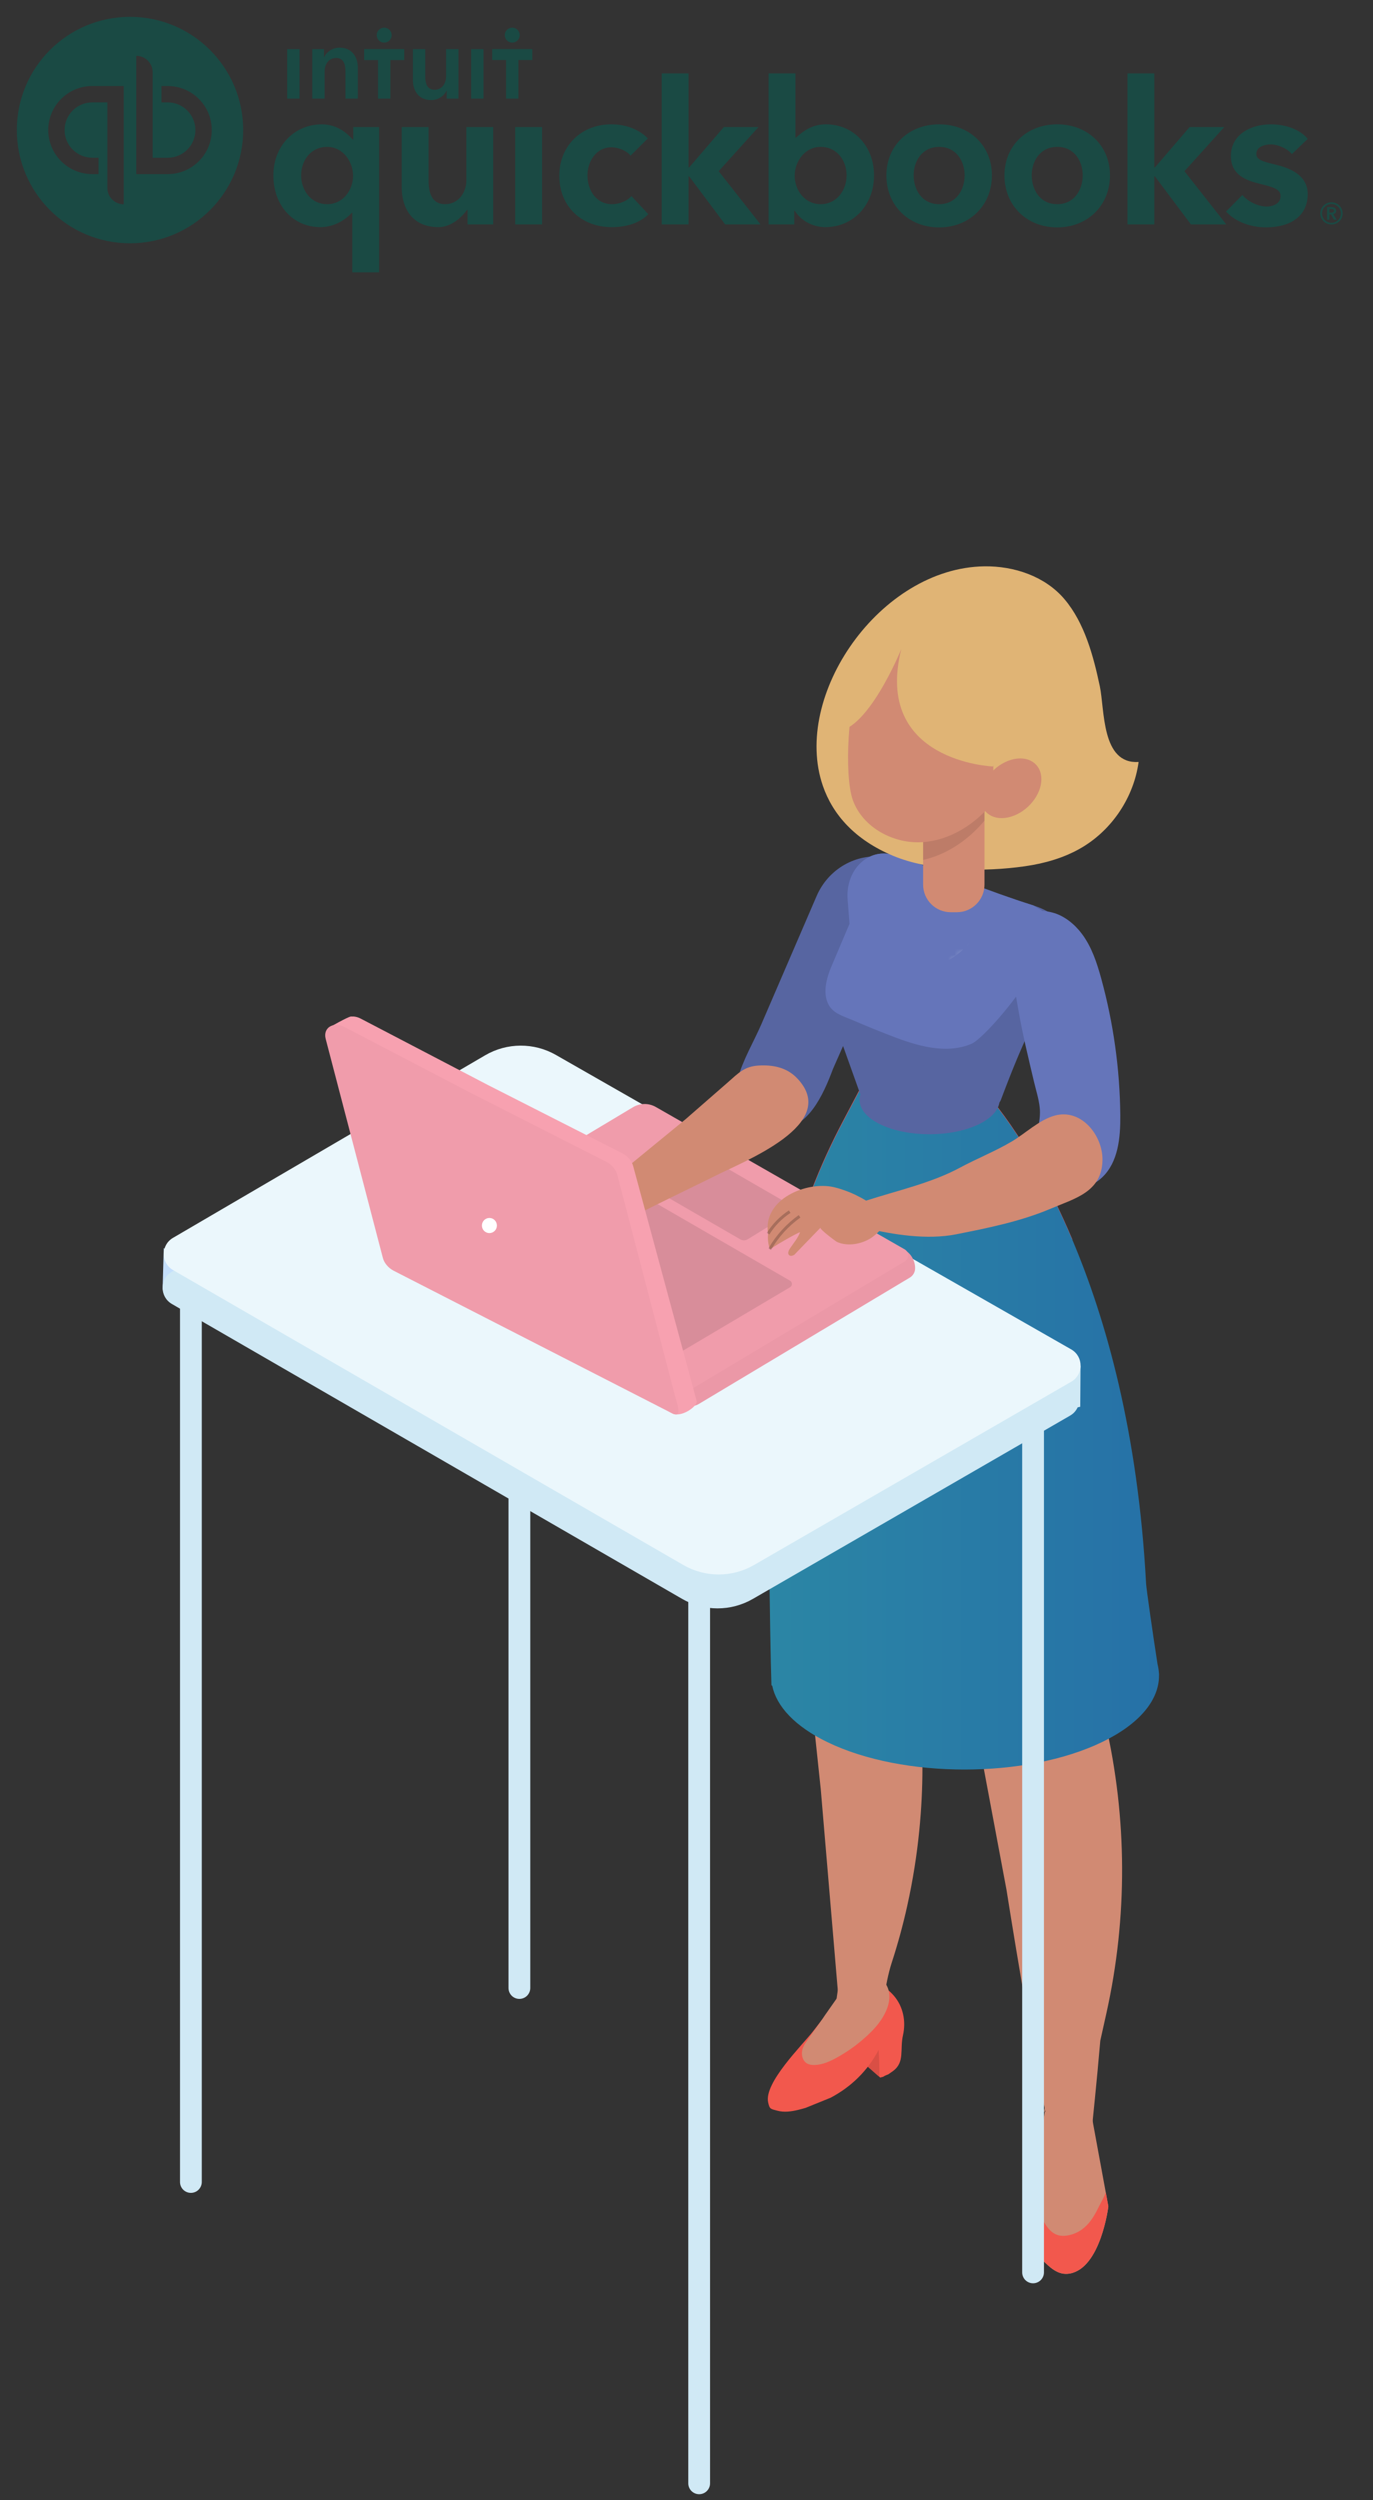 <svg width="228" height="415" xmlns="http://www.w3.org/2000/svg">
 <rect width="100%" height="100%" fill="#333333" stroke="none"/>
 <mask height="34" width="38" y="157" x="153" maskUnits="userSpaceOnUse" id="mask0">
  <path id="svg_1" fill="#6575BA" d="m153.889,183.214c0.889,1.156 2.364,1.536 3.833,2.169c2.025,0.872 4.067,1.706 6.124,2.499c4.377,1.703 9.231,3.184 13.498,1.364c2.609,-1.109 16.159,-16.936 12.323,-21.711l-2.055,-1.24c-7.775,-2.463 -15.251,-5.661 -22.958,-8.298c-0.247,-0.084 -0.495,-0.15 -0.737,-0.202c-4.025,-0.848 -7.528,2.786 -7.162,7.522l0.286,3.646c0.013,0.242 0.026,0.379 0.026,0.379l-3.007,7.091c-0.691,1.63 -1.289,3.676 -0.814,5.445c0.146,0.541 0.366,0.976 0.643,1.336z"/>
 </mask>
 <defs>
  <linearGradient y2="0.488" x2="1" y1="0.488" x1="0" id="paint0_linear">
   <stop stop-color="#2B86A5"/>
   <stop stop-color="#2671A7" offset="1"/>
  </linearGradient>
 </defs>
 <g>
  <title>background</title>
  <rect fill="none" id="canvas_background" height="417" width="230" y="-1" x="-1"/>
 </g>
 <g>
  <title>Layer 1</title>
  <path id="svg_2" fill="#5765A1" d="m149.925,142.541c-0.199,0.05 -1.429,-0.091 -2.999,-0.303c-4.789,-0.647 -9.381,1.994 -11.325,6.503c-3.048,7.067 -6.094,14.134 -9.142,21.201c-1.265,2.934 -3.158,6.079 -3.959,9.18c-1.136,4.4 1.997,8.022 6.397,8.293c5.181,0.319 7.843,-5.754 9.43,-9.996l15.18,-34.432l-3.582,-0.446z"/>
  <path id="svg_3" fill="#D18A73" d="m152.439,281.007c-0.034,0.323 -0.026,0.646 0.021,0.967c0.396,2.695 2.128,16.758 -1.822,34.444c-0.671,3.02 -1.51,6.14 -2.55,9.329c-0.634,1.944 -0.967,3.961 -1.328,5.969c-0.333,0.34 -0.67,0.683 -1.003,1.022c-0.809,0.175 -1.629,0.316 -2.453,0.408c0.307,-0.083 -1.603,-0.13 -2.054,-0.145c-0.173,-0.027 -0.325,-0.052 -0.455,-0.072c-0.54,-0.171 -1.075,-0.359 -1.599,-0.577c-0.075,-0.029 -0.15,-0.046 -0.225,-0.073c-0.145,-0.692 0.189,-1.505 0.13,-2.191l-1.302,-15.357l-1.505,-17.759l-3.114,-29.489c-0.008,-0.121 -0.015,-0.242 -0.021,-0.363l-0.381,-35.106c-0.008,-0.703 0.103,-2.32 0.273,-4.274c0.596,-6.849 2.059,-13.601 4.354,-20.083c0.095,-0.425 0.253,-0.839 0.489,-1.205c4.464,-6.977 12.991,-8.899 19.936,-4.858c1.232,0.716 1.934,2.088 1.861,3.512l-0.622,12.045l-6.63,63.856z"/>
  <path id="svg_4" fill="#D18A73" d="m160.973,203.548c8.043,-2.273 17.552,1.463 21.418,17.866c0.144,0.609 0.236,2.002 0.29,3.977l0.338,-3.977l0.523,64.473c3.661,15.874 3.725,32.365 0.188,48.267l-1.015,4.564c-0.611,7.139 -1.247,12.92 -1.55,16.206c-0.14,1.505 -1.271,2.689 -2.709,2.944l-0.011,0.05l-0.002,-0.048c-0.203,0.035 -0.411,0.052 -0.625,0.048c-1.508,-0.026 -2.811,-1.068 -3.155,-2.537c-2.914,-12.415 -7.524,-41.702 -7.524,-41.702l-17.241,-91.952c-1.33,-7.115 4.109,-16.211 11.075,-18.179z"/>
  <path id="svg_5" fill="#D18A73" d="m170.915,367.184c0,1.259 1.113,6.876 2.042,7.805c1.387,1.387 2.74,2.729 4.677,2.393c5.176,-0.908 6.42,-11.142 6.42,-11.142l-0.422,-2.287l-2.08,-11.294l-0.357,-2.144l-7.864,0l0.358,-1.43l-2.202,15.705l-0.257,0.672c-0.215,0.557 -0.315,1.143 -0.315,1.722z"/>
  <path id="svg_6" fill="#F2584D" d="m171.487,364.77l0.166,0.086c1.679,4.545 2.866,6.783 5.831,6.155c3.424,-0.726 4.51,-3.925 5.386,-5.501c0.531,-0.954 0.762,-1.577 0.762,-1.577l0.422,2.287c0,0 -1.244,10.233 -6.42,11.142c-1.937,0.336 -3.29,-1.006 -4.677,-2.393c-0.929,-0.929 -2.042,-6.546 -2.042,-7.805c0,-0.579 0.1,-1.165 0.314,-1.722l0.258,-0.672z"/>
  <path id="svg_7" fill="#D94F45" d="m145.871,344.607l-3.387,-2.971l5.951,-3.18l0,3.043l-1.391,2.854c-0.217,0.444 -0.792,0.568 -1.173,0.254z"/>
  <path id="svg_8" fill="#F2584D" d="m148.293,343.763c-0.259,0.19 -0.526,0.363 -0.788,0.545c-0.442,0.179 -0.89,0.36 -1.342,0.543c-0.084,-0.071 -0.147,-0.167 -0.145,-0.292c0.017,-1.434 -0.012,-2.867 -0.122,-4.295c-1.815,3.464 -4.549,6.116 -7.955,7.922c-1.454,0.589 -2.855,1.158 -4.151,1.683c-0.415,0.124 -0.835,0.24 -1.263,0.344c-1.134,0.273 -2.336,0.431 -3.462,0.126c-1.127,-0.302 -1.265,-0.248 -1.51,-1.391c-0.692,-3.254 5.647,-9.457 7.473,-11.797c0.782,-1.005 1.823,-2.424 3.028,-3.782c2.627,-2.969 6.046,-5.653 9.307,-3.135c0.362,0.276 0.72,0.618 1.076,1.029c1.561,1.81 2.029,4.26 1.51,6.557c-0.542,2.379 0.339,4.468 -1.656,5.943z"/>
  <path id="svg_9" fill="#D18A73" d="m133.241,340.234c0.087,-0.354 0.241,-0.683 0.422,-1l1.356,-1.932c0.7,-0.952 1.387,-1.917 2.038,-2.903l2.865,-4.079c1.978,-2.657 4.799,-3.911 6.729,-0.893c0.086,0.133 0.306,-0.068 0.457,-0.105c1.53,2.477 -0.182,5.648 -2.361,7.846c-1.73,1.745 -3.716,3.237 -5.875,4.411c-1.101,0.599 -2.285,1.126 -3.538,1.177c-0.497,0.02 -1.021,-0.044 -1.431,-0.327c-0.579,-0.401 -0.798,-1.163 -0.72,-1.873c0.013,-0.109 0.032,-0.217 0.058,-0.322z"/>
  <path id="svg_10" fill="#FF5655" d="m134.77,197.525c2.747,8.109 8.397,14.946 15.899,19.18l11.743,-0.326l15.663,-10.66c-7.294,-17.288 -15.063,-25.11 -15.063,-25.11l-15.964,-2.518l-4.051,2.277l-3.007,5.702c-1.971,3.724 -3.713,7.547 -5.22,11.455z"/>
  <path id="svg_11" fill="url(#paint0_linear)" d="m181.253,289.446c0.398,-0.173 0.79,-0.352 1.174,-0.536c0.198,-0.095 0.384,-0.194 0.575,-0.291c-0.191,0.097 -0.377,0.196 -0.575,0.291c-0.384,0.184 -0.776,0.363 -1.174,0.536zm-53.694,-46.15c0,0 0.269,28.429 0.549,36.472l0.119,0c0.698,3.436 3.756,6.779 9.188,9.406c12.522,6.057 32.96,6.054 45.559,0c6.354,-3.053 9.517,-7.07 9.492,-11.08c0.01,-0.136 0.005,-0.276 -0.018,-0.417l0,-0.003c-0.029,-0.477 -0.105,-0.954 -0.226,-1.429c-0.75,-4.824 -1.856,-12.529 -1.905,-13.417c-1.337,-25.032 -6.641,-43.788 -12.226,-57.005c-7.293,-17.288 -15.063,-25.11 -15.063,-25.11l-15.964,-2.518l-2.629,-0.417l-1.422,2.694l-3.007,5.702c-1.971,3.724 -3.712,7.548 -5.22,11.455c-5.63,14.49 -8.109,30.056 -7.227,45.667z"/>
  <path id="svg_12" fill="#73B0DD" d="m156.926,143.391c-0.098,0.202 -0.189,0.391 -0.274,0.574l2.532,0.157c-0.744,-0.281 -1.501,-0.529 -2.258,-0.731z"/>
  <path id="svg_13" fill="#73B0DD" d="m155.356,144.017l-0.032,0.058c0.332,0.092 0.665,0.164 1.011,0.223c0.072,0.013 0.143,0.026 0.215,0.032c0.039,-0.072 0.072,-0.15 0.111,-0.229l-1.305,-0.084z"/>
  <path id="svg_14" fill="#5765A1" d="m137.761,167.324l0.091,0.287l4.769,13.348c0.398,1.324 1.455,2.394 2.792,2.877c8.462,3.027 14.079,2.427 17.027,1.2c1.102,-0.463 3.34,-1.35 3.752,-2.439c2.453,-6.504 4.657,-11.913 8.2,-18.052c0.939,-1.631 1.996,-3.209 2.603,-4.991c0.607,-1.774 0.711,-3.829 -0.228,-5.46c-1.188,-2.068 -3.047,-3.125 -5.142,-3.797c-2.778,-0.88 -7.267,-2.381 -9.844,-3.327c-3.105,-1.141 -6.178,-2.362 -9.276,-3.523l-0.868,-0.326l-2.969,-1.122c-4.318,-1.488 -8.285,2.297 -7.899,7.32l0.312,4.025l-3.007,7.091c-0.901,2.153 -1.005,4.599 -0.313,6.889z"/>
  <path id="svg_15" fill="#6575BA" d="m137.889,167.214c0.889,1.156 2.364,1.536 3.833,2.169c2.025,0.872 4.067,1.706 6.124,2.499c4.377,1.703 9.231,3.184 13.498,1.364c2.609,-1.109 16.159,-16.936 12.323,-21.711l-2.055,-1.24c-7.775,-2.463 -15.251,-5.661 -22.958,-8.298c-0.247,-0.084 -0.495,-0.15 -0.737,-0.202c-4.025,-0.848 -7.528,2.786 -7.162,7.522l0.286,3.646c0.013,0.242 0.026,0.379 0.026,0.379l-3.007,7.091c-0.691,1.63 -1.289,3.676 -0.814,5.445c0.146,0.541 0.366,0.976 0.643,1.336z"/>
  <path id="svg_16" fill="#5765A1" d="m161.95,186.697c0.144,-0.064 0.286,-0.13 0.424,-0.198c0.072,-0.035 0.139,-0.071 0.208,-0.107c-0.069,0.036 -0.136,0.072 -0.208,0.107c-0.138,0.068 -0.28,0.134 -0.424,0.198zm-15.832,-0.101c4.522,2.229 11.904,2.228 16.454,0.001c4.552,-2.229 4.576,-5.856 0.053,-8.085c-4.522,-2.229 -11.902,-2.229 -16.454,0c-4.551,2.229 -4.576,5.855 -0.053,8.084z"/>
  <g id="svg_17" mask="url(#mask0)">
   <path id="svg_18" fill="#F4F8F9" d="m147.871,157.285c1.957,1.304 4.566,-1.305 4.566,-1.305c2.61,12.721 16.31,-9.459 16.31,-9.459l-0.013,-0.047l-0.091,-0.26c-0.066,0.091 -0.131,0.182 -0.209,0.28c-4.769,0.274 -9.538,0.522 -12.787,-3.04l-0.156,-0.176c-1.449,0.033 -0.783,-3.049 -2.193,-2.847c-0.15,0.02 -0.858,1.13 -1.704,2.342c-0.649,0.93 -1.178,1.939 -1.571,3.002c-1.996,5.405 -3.418,10.668 -2.152,11.51z"/>
   <path id="svg_19" fill="#D18A73" d="m153.079,154.423c6.856,2.512 12.271,-3.62 15.344,-7.854c0.268,-0.352 0.522,-0.698 0.783,-1.044c-5.128,-2.081 -10.349,-4.045 -16.462,-3.171c-2.718,5.546 -3.429,10.686 0.335,12.069z"/>
  </g>
  <path id="svg_20" fill="#6575BA" d="m171.528,190.42c-0.085,0.335 -0.166,0.672 -0.236,1.011c-0.407,1.97 -0.303,4.266 1.143,5.665c1.744,1.689 4.603,1.331 6.875,0.477c1.337,-0.501 2.645,-1.148 3.688,-2.123c2.704,-2.53 3.075,-6.64 3.04,-10.343c-0.075,-7.64 -1.138,-15.27 -3.156,-22.64c-0.72,-2.632 -1.59,-5.287 -3.228,-7.471c-1.198,-1.597 -2.938,-3.029 -4.905,-3.533c-0.585,-0.151 -1.213,-0.274 -1.821,-0.255c-7.023,0.222 -4.521,12.371 -3.808,16.476c0.692,3.983 1.651,7.911 2.579,11.845c0.329,1.392 0.797,2.839 0.95,4.263c0.245,2.281 -0.558,4.422 -1.121,6.628z"/>
  <path id="svg_21" fill="#D18A73" d="m143.958,199.245c-0.283,0.09 -0.564,0.183 -0.843,0.277c-0.921,0.31 -1.98,0.77 -2.18,1.721c-0.143,0.68 0.247,1.386 0.799,1.807c0.554,0.421 1.244,0.612 1.92,0.773c4.717,1.126 10.31,2.001 15.101,1.056c5.33,-1.053 10.731,-2.14 15.756,-4.269c4.027,-1.707 8.429,-2.762 8.565,-7.974c0.107,-4.11 -3.487,-8.708 -7.952,-7.46c-2.564,0.718 -4.842,2.953 -7.11,4.293c-2.76,1.633 -5.801,2.836 -8.627,4.357c-4.7,2.529 -10.276,3.758 -15.429,5.419z"/>
  <path id="svg_22" fill="#E0B475" d="m136.641,130.431c1.656,4.81 5.353,8.981 11.656,11.614c6.322,2.64 15.155,2.697 21.875,1.744c3.322,-0.472 6.614,-1.415 9.5,-3.125c5.05,-2.994 8.615,-8.372 9.405,-14.189c-6.208,0.392 -5.611,-8.645 -6.448,-12.597c-1.052,-4.961 -2.521,-10.502 -5.885,-14.449c-3.209,-3.773 -8.343,-5.496 -13.278,-5.427c-17.345,0.244 -31.986,21.442 -26.825,36.429z"/>
  <path id="svg_23" fill="#D18A73" d="m153.292,129.637l0,17.194c0,2.531 2.052,4.583 4.582,4.583l1.026,0c2.53,0 4.582,-2.052 4.582,-4.583l0,-17.194l-10.19,0z"/>
  <path id="svg_24" fill-opacity="0.1" fill="black" d="m153.292,129.637l0,13.093c3.973,-0.88 7.554,-3.353 10.19,-6.517l0,-6.576l-10.19,0z"/>
  <path id="svg_25" fill="#D18A73" d="m164.945,108.384c-0.291,-0.095 -0.581,-0.183 -0.871,-0.264c-5.596,-1.545 -17.693,-2.49 -21.022,3.714c-2.253,4.198 -2.922,16.876 -1.419,21.003c1.651,4.534 6.753,7.267 11.568,6.948c4.625,-0.307 8.842,-3.037 11.744,-6.665l0,-24.736z"/>
  <path id="svg_26" fill="#D18A73" d="m162.826,132.356c0,2.605 2.263,4.038 5.054,3.201c2.79,-0.838 5.053,-3.628 5.053,-6.232c0,-2.605 -2.263,-4.038 -5.053,-3.201c-2.791,0.837 -5.054,3.627 -5.054,6.232z"/>
  <path id="svg_27" fill="#E0B475" d="m164.871,127.221c0,0 -19.879,-0.779 -15.201,-19.49c0,0 -5.848,14.422 -11.305,13.643c-5.457,-0.779 2.729,-12.863 2.729,-12.863l9.745,-8.186l15.591,-1.949l4.678,4.288c0,0 3.508,7.406 3.118,8.575c-0.39,1.17 -2.339,4.678 -2.339,4.678l-7.016,11.304z"/>
  <path id="svg_28" fill="#D0E9F5" d="m31.7,363.984c-0.999,0 -1.808,-0.81 -1.808,-1.808l0,-150.392c0,-0.998 0.81,-1.808 1.808,-1.808c0.999,0 1.808,0.81 1.808,1.808l0,150.392c0,0.998 -0.81,1.808 -1.808,1.808z"/>
  <path id="svg_29" fill="#D0E9F5" d="m86.249,331.786c-0.998,0 -1.808,-0.81 -1.808,-1.808l0,-150.392c0,-0.998 0.81,-1.808 1.808,-1.808c0.999,0 1.809,0.81 1.809,1.808l0,150.392c0,0.998 -0.81,1.808 -1.809,1.808z"/>
  <path id="svg_30" fill="#D0E9F5" d="m116.103,414c-0.999,0 -1.808,-0.809 -1.808,-1.808l0,-150.391c0,-0.999 0.809,-1.808 1.808,-1.808c0.999,0 1.808,0.809 1.808,1.808l0,150.391c0,0.999 -0.809,1.808 -1.808,1.808z"/>
  <path id="svg_31" fill="#D0E9F5" d="m171.551,378.989c-0.999,0 -1.808,-0.81 -1.808,-1.809l0,-150.391c0,-0.999 0.809,-1.808 1.808,-1.808c0.999,0 1.808,0.809 1.808,1.808l0,150.391c0,0.999 -0.809,1.809 -1.808,1.809z"/>
  <path id="svg_32" fill="#C4DFFC" d="m27.193,207.163l-0.193,6.88l10.169,3.51l-0.509,-3.654l-9.467,-6.736z"/>
  <path id="svg_33" fill="#D0E9F5" d="m179.434,226.706l-3.209,2.062l-84.107,-48.038c-3.645,-2.082 -8.125,-2.059 -11.749,0.06l-51.836,30.302c-2.05,1.198 -2.042,4.162 0.014,5.349l84.73,48.95c3.634,2.098 8.113,2.099 11.747,0l52.678,-30.422c0.588,-0.34 1.002,-0.826 1.254,-1.373l0.431,-0.096l0.048,-6.794z"/>
  <path id="svg_34" fill="#EBF7FC" d="m28.727,205.465l51.836,-30.302c3.624,-2.119 8.104,-2.142 11.75,-0.059l85.569,48.872c2.074,1.184 2.081,4.172 0.013,5.366l-52.677,30.422c-3.635,2.099 -8.113,2.098 -11.747,-0.001l-84.731,-48.949c-2.055,-1.187 -2.063,-4.151 -0.014,-5.349z"/>
  <path id="svg_35" fill="#EB98A7" d="m150.12,207.401l-41.403,-22.589l-38.89,23.283l43.683,24.979c0.782,0.448 1.745,0.438 2.518,-0.025l35.059,-20.989c0.545,-0.326 0.879,-0.914 0.879,-1.549c0,-1.297 -0.708,-2.489 -1.846,-3.11z"/>
  <path id="svg_36" fill="#F09CAB" d="m113.057,231.638l-44.95,-25.704l37,-22.15c1.168,-0.7 2.623,-0.714 3.805,-0.039l41.302,23.619c0.776,0.444 0.787,1.558 0.02,2.017l-37.177,22.257z"/>
  <path id="svg_37" fill-opacity="0.1" fill="black" d="m77.329,205.638l18.563,-12.876c0.311,-0.181 0.696,-0.181 1.009,0l34.292,19.814c0.427,0.247 0.417,0.865 -0.016,1.098l-18.556,10.987c-0.549,0.295 -1.978,-0.134 -2.514,-0.45l-32.778,-18.573z"/>
  <path id="svg_38" fill-opacity="0.1" fill="black" d="m131.311,200.032l-13.084,-7.555c-0.385,-0.223 -0.861,-0.216 -1.241,0.016l-7.15,4.406c-0.222,0.136 -0.352,0.373 -0.348,0.633c0.004,0.26 0.141,0.494 0.366,0.622l13.08,7.558c0.187,0.109 0.396,0.163 0.606,0.163c0.22,0 0.44,-0.06 0.635,-0.18l7.154,-4.408c0.221,-0.136 0.352,-0.372 0.348,-0.633c-0.004,-0.26 -0.14,-0.493 -0.366,-0.622z"/>
  <path id="svg_39" fill="#D18A73" d="m127.547,204.789c-0.078,0.841 0.01,1.693 0.277,2.497l0.043,0.123c-0.055,-0.152 4.653,-2.872 4.99,-2.875c-0.345,0.95 -1.091,1.824 -1.675,2.684c-0.217,0.321 -0.409,0.786 -0.201,1.05l0.098,0.1c0.237,0.162 0.549,0.058 0.804,-0.074l2.148,-2.226l0.032,-0.031l0.692,-0.71l0.056,-0.067l0.589,-0.603l0.851,-0.878c-0.211,0.217 2.558,2.291 2.788,2.389c1.776,0.753 4.014,0.344 5.611,-0.682c0.945,-0.608 3.166,-2.646 2.686,-3.973c-0.293,-0.812 -2.575,-1.668 -3.329,-2.122c-1.164,-0.708 -2.414,-1.336 -3.725,-1.8c-0.605,-0.217 -1.212,-0.402 -1.834,-0.545c-4.449,-1.024 -11.856,1.952 -10.901,7.743z"/>
  <path id="svg_40" fill-opacity="0.2" fill="black" d="m128.045,207.452l-0.426,-0.244c1.243,-2.165 2.976,-4.073 5.013,-5.516l0.284,0.401c-1.98,1.401 -3.663,3.255 -4.871,5.359z"/>
  <path id="svg_41" fill-opacity="0.2" fill="black" d="m127.762,204.898l-0.416,-0.26c0.928,-1.487 2.192,-2.775 3.656,-3.727l0.268,0.411c-1.405,0.913 -2.618,2.149 -3.508,3.576z"/>
  <path id="svg_42" fill="#D18A73" d="m90.668,209.443c-0.523,-0.757 -0.767,-1.632 -0.709,-2.516c0.013,-0.196 0.04,-0.392 0.084,-0.588c0.236,-1.077 0.903,-2.001 1.877,-2.601l21.948,-17.984c2.314,-2.018 4.628,-4.036 6.943,-6.054c1.798,-1.568 2.775,-2.7 5.176,-2.837c2.386,-0.136 4.658,0.307 6.38,2.108c7.337,7.673 -8.925,13.792 -13.956,16.383c-1.162,0.598 -13.901,6.722 -13.822,6.922c0.562,1.436 0.036,3.043 -1.283,3.915l-6.597,4.477c-2.008,1.235 -4.718,0.686 -6.041,-1.225z"/>
  <path id="svg_43" fill="#F7A1B0" d="m115.71,232.637l-10.56,-39.063c-0.225,-0.86 -0.905,-1.673 -1.786,-2.132l-22.393,-11.375l-21.066,-10.991c-0.563,-0.295 -1.108,-0.387 -1.593,-0.35l-0.027,-0.014l-0.043,0.021c-0.521,0.057 -3.694,1.879 -3.694,1.879l2.362,1.107l9.31,35.647c0.225,0.86 0.904,1.672 1.785,2.132l43.725,25.148c1.392,0.604 3.89,-1.037 3.979,-2.009z"/>
  <path id="svg_44" fill="#F09CAB" d="m57.261,170.495l21.065,10.99l22.394,11.376c0.88,0.459 1.56,1.272 1.786,2.131l9.493,36.35c0.483,1.852 1.413,4.192 -0.484,3.202l-46.154,-23.628c-0.881,-0.459 -1.561,-1.272 -1.785,-2.131l-9.494,-36.351c-0.483,-1.852 1.283,-2.929 3.179,-1.939z"/>
  <path id="svg_45" fill="white" d="m80.025,203.419c0,0.695 0.558,1.257 1.245,1.257c0.688,0 1.246,-0.562 1.246,-1.257c0,-0.695 -0.558,-1.258 -1.246,-1.258c-0.687,0 -1.245,0.563 -1.245,1.258z"/>
  <path id="svg_46" fill="#1A4A44" d="m221.885,34.988c0,-0.448 -0.383,-0.611 -0.774,-0.611l-0.733,0l0,2.085l0.375,0l0,-0.871l0.269,0l0.488,0.871l0.456,0l-0.562,-0.912c0.294,-0.065 0.481,-0.261 0.481,-0.562zm-1.132,0.301l0,-0.595l0.342,0c0.196,0 0.415,0.057 0.415,0.285c0,0.253 -0.244,0.31 -0.456,0.31l-0.301,0zm0.35,-1.71c-1.026,0 -1.857,0.823 -1.857,1.849c0,1.026 0.831,1.833 1.857,1.833c1.026,0 1.857,-0.806 1.857,-1.833c0,-1.026 -0.831,-1.849 -1.857,-1.849zm0,3.413c-0.863,0 -1.564,-0.709 -1.564,-1.564c0,-0.864 0.701,-1.564 1.564,-1.564c0.863,0 1.564,0.7 1.564,1.564c0,0.855 -0.701,1.564 -1.564,1.564z"/>
  <path id="svg_47" fill="#1A4A44" d="m101.64,33.891c-2.716,0 -4.086,-2.427 -4.086,-4.774c0,-2.346 1.486,-4.67 3.956,-4.67c1.156,0 2.618,0.58 3.192,1.396l2.876,-2.865c-1.392,-1.467 -3.611,-2.342 -6.068,-2.342c-5.001,0 -8.631,3.589 -8.631,8.534c0,5.025 3.589,8.534 8.728,8.534c2.446,0 4.706,-0.716 6.046,-2.156l-2.797,-3.002c-0.646,0.787 -2.001,1.346 -3.216,1.346zm-16.082,3.357l4.462,0l0,-16.157l-4.462,0l0,16.157zm-8.113,-7.299c0,1.899 -1.238,3.942 -3.544,3.942c-1.778,0 -2.728,-1.268 -2.728,-3.877l0,-8.924l-4.462,0l0,10.028c0,3.337 1.665,6.584 6.117,6.584c2.1,0 3.858,-1.653 4.745,-2.873l0.067,0l0,2.418l4.266,0l0,-16.157l-4.462,0l0,8.858zm-18.783,-6.807l-0.099,0c-0.63,-0.697 -2.338,-2.506 -5.111,-2.506c-4.549,0 -8.055,3.562 -8.055,8.469c0,4.982 3.235,8.598 7.841,8.598c2.091,0 4.056,-1.108 5.194,-2.397l0.066,0l0,9.899l4.462,0l0,-24.114l-4.299,0l0,2.051zm-4.332,10.749c-2.759,0 -4.327,-2.408 -4.327,-4.787c0,-2.274 1.44,-4.722 4.327,-4.722c2.656,0 4.299,2.485 4.299,4.787c0,2.321 -1.608,4.722 -4.299,4.722zm101.626,-13.255c-5.077,0 -8.761,3.562 -8.761,8.469c0,5.078 3.766,8.642 8.761,8.642c4.994,0 8.761,-3.598 8.761,-8.642c0,-4.907 -3.685,-8.469 -8.761,-8.469zm0,13.255c-2.909,0 -4.235,-2.481 -4.235,-4.787c0,-2.274 1.326,-4.722 4.235,-4.722c2.909,0 4.234,2.448 4.234,4.722c0,2.305 -1.325,4.787 -4.234,4.787zm55.779,-6.588c-2.296,-0.548 -3.105,-0.843 -3.105,-1.773c0,-1.282 1.624,-1.563 2.36,-1.563c1.384,0 2.948,0.827 3.536,1.612l2.631,-2.524c-1.216,-1.528 -3.609,-2.419 -6.135,-2.419c-3.229,0 -6.619,1.624 -6.619,5.252c0,3.115 2.441,4.055 4.831,4.628c2.518,0.586 3.417,1.015 3.417,2.029c0,1.495 -1.697,1.74 -2.281,1.74c-1.46,0 -3.151,-0.836 -4.064,-1.919l-2.708,2.746c1.48,1.641 4.012,2.628 6.609,2.628c4.362,0 6.95,-2.079 6.95,-5.51c0,-3.283 -3.168,-4.386 -5.422,-4.926zm-8.434,-6.213l-5.754,0l-5.761,6.704l-0.099,0l0,-15.608l-4.461,0l0,25.061l4.461,0l0,-7.969l0.099,0l5.977,7.969l5.871,0l-6.946,-8.83l6.613,-7.327zm-66.16,-0.455c-2.041,0 -3.544,0.892 -4.963,2.222l-0.084,0l0,-10.671l-4.461,0l0,25.061l4.266,0l0,-2.284l0.067,0c1.006,1.65 3.005,2.739 5.078,2.739c4.605,0 8.096,-3.616 8.096,-8.598c0,-4.907 -3.45,-8.469 -7.999,-8.469zm-0.877,13.255c-2.692,0 -4.3,-2.401 -4.3,-4.722c0,-2.302 1.644,-4.787 4.3,-4.787c2.887,0 4.323,2.448 4.323,4.722c0,2.379 -1.565,4.787 -4.323,4.787zm-10.31,-12.801l-5.754,0l-5.76,6.704l-0.099,0l0,-15.608l-4.462,0l0,25.061l4.462,0l0,-7.969l0.099,0l5.976,7.969l5.872,0l-6.946,-8.83l6.612,-7.327zm49.607,-0.455c-5.076,0 -8.761,3.562 -8.761,8.469c0,5.078 3.767,8.642 8.761,8.642c4.995,0 8.761,-3.598 8.761,-8.642c0,-4.907 -3.685,-8.469 -8.761,-8.469zm0,13.255c-2.909,0 -4.235,-2.481 -4.235,-4.787c0,-2.274 1.326,-4.722 4.235,-4.722c2.91,0 4.235,2.448 4.235,4.722c0,2.305 -1.325,4.787 -4.235,4.787z"/>
  <path id="svg_48" fill="#1A4A44" d="m40.383,21.588c0,10.38 -8.415,18.794 -18.794,18.794c-10.38,0 -18.794,-8.415 -18.794,-18.794c0,-10.38 8.415,-18.794 18.794,-18.794c10.38,0 18.794,8.415 18.794,18.794zm-25.061,7.309c-4.037,0 -7.309,-3.272 -7.309,-7.309c0,-4.037 3.272,-7.309 7.309,-7.309l5.224,0l0,19.629c-1.499,0 -2.715,-1.216 -2.715,-2.715l0,-14.2l-2.509,0c-2.533,0 -4.594,2.061 -4.594,4.594c0,2.533 2.061,4.594 4.594,4.594l1.044,0l0,2.715l-1.044,0zm11.489,-14.617l1.044,0c4.037,0 7.309,3.272 7.309,7.309c0,4.036 -3.272,7.309 -7.309,7.309l-5.224,0l0,-19.629c1.499,0 2.715,1.215 2.715,2.715l0,14.2l2.509,0c2.533,0 4.594,-2.061 4.594,-4.594c0,-2.533 -2.061,-4.594 -4.594,-4.594l-1.044,0l0,-2.715z" clip-rule="evenodd" fill-rule="evenodd"/>
  <path id="svg_49" fill="#1A4A44" d="m63.8,7.074c0.686,0 1.242,-0.556 1.242,-1.242c0,-0.686 -0.556,-1.242 -1.242,-1.242c-0.686,0 -1.242,0.556 -1.242,1.242c0,0.686 0.556,1.242 1.242,1.242zm-7.41,0.837c-1.216,0 -2.192,0.737 -2.551,1.558l-0.035,0l0,-1.318l-1.952,0l0,8.22l2.055,0l0,-4.522c0,-1.096 0.617,-2.226 1.918,-2.226c1.319,0 1.542,1.216 1.542,2.192l0,4.556l2.055,0l0,-5.138c0,-1.678 -0.89,-3.323 -3.031,-3.323zm-8.699,8.461l2.055,0l0,-8.22l-2.055,0l0,8.22zm37.373,-9.297c0.686,0 1.242,-0.556 1.242,-1.242c0,-0.686 -0.556,-1.242 -1.242,-1.242c-0.686,0 -1.242,0.556 -1.242,1.242c0,0.686 0.556,1.242 1.242,1.242zm-3.332,1.072l0,1.821l2.304,0l0,6.404l2.055,0l0,-6.404l2.305,0l0,-1.821l-6.664,0zm-3.495,8.226l2.055,0l0,-8.22l-2.055,0l0,8.22zm-17.768,-6.404l2.304,0l0,6.404l2.055,0l0,-6.404l2.304,0l0,-1.821l-6.663,0l0,1.821zm13.609,2.705c0,1.096 -0.617,2.226 -1.918,2.226c-1.319,0 -1.542,-1.216 -1.542,-2.192l0,-4.555l-2.055,0l0,5.138c0,1.679 0.89,3.322 3.031,3.322c1.216,0 2.192,-0.736 2.551,-1.558l0.034,0l0,1.319l1.952,0l0,-8.22l-2.055,0l0,4.521z"/>
 </g>
</svg>